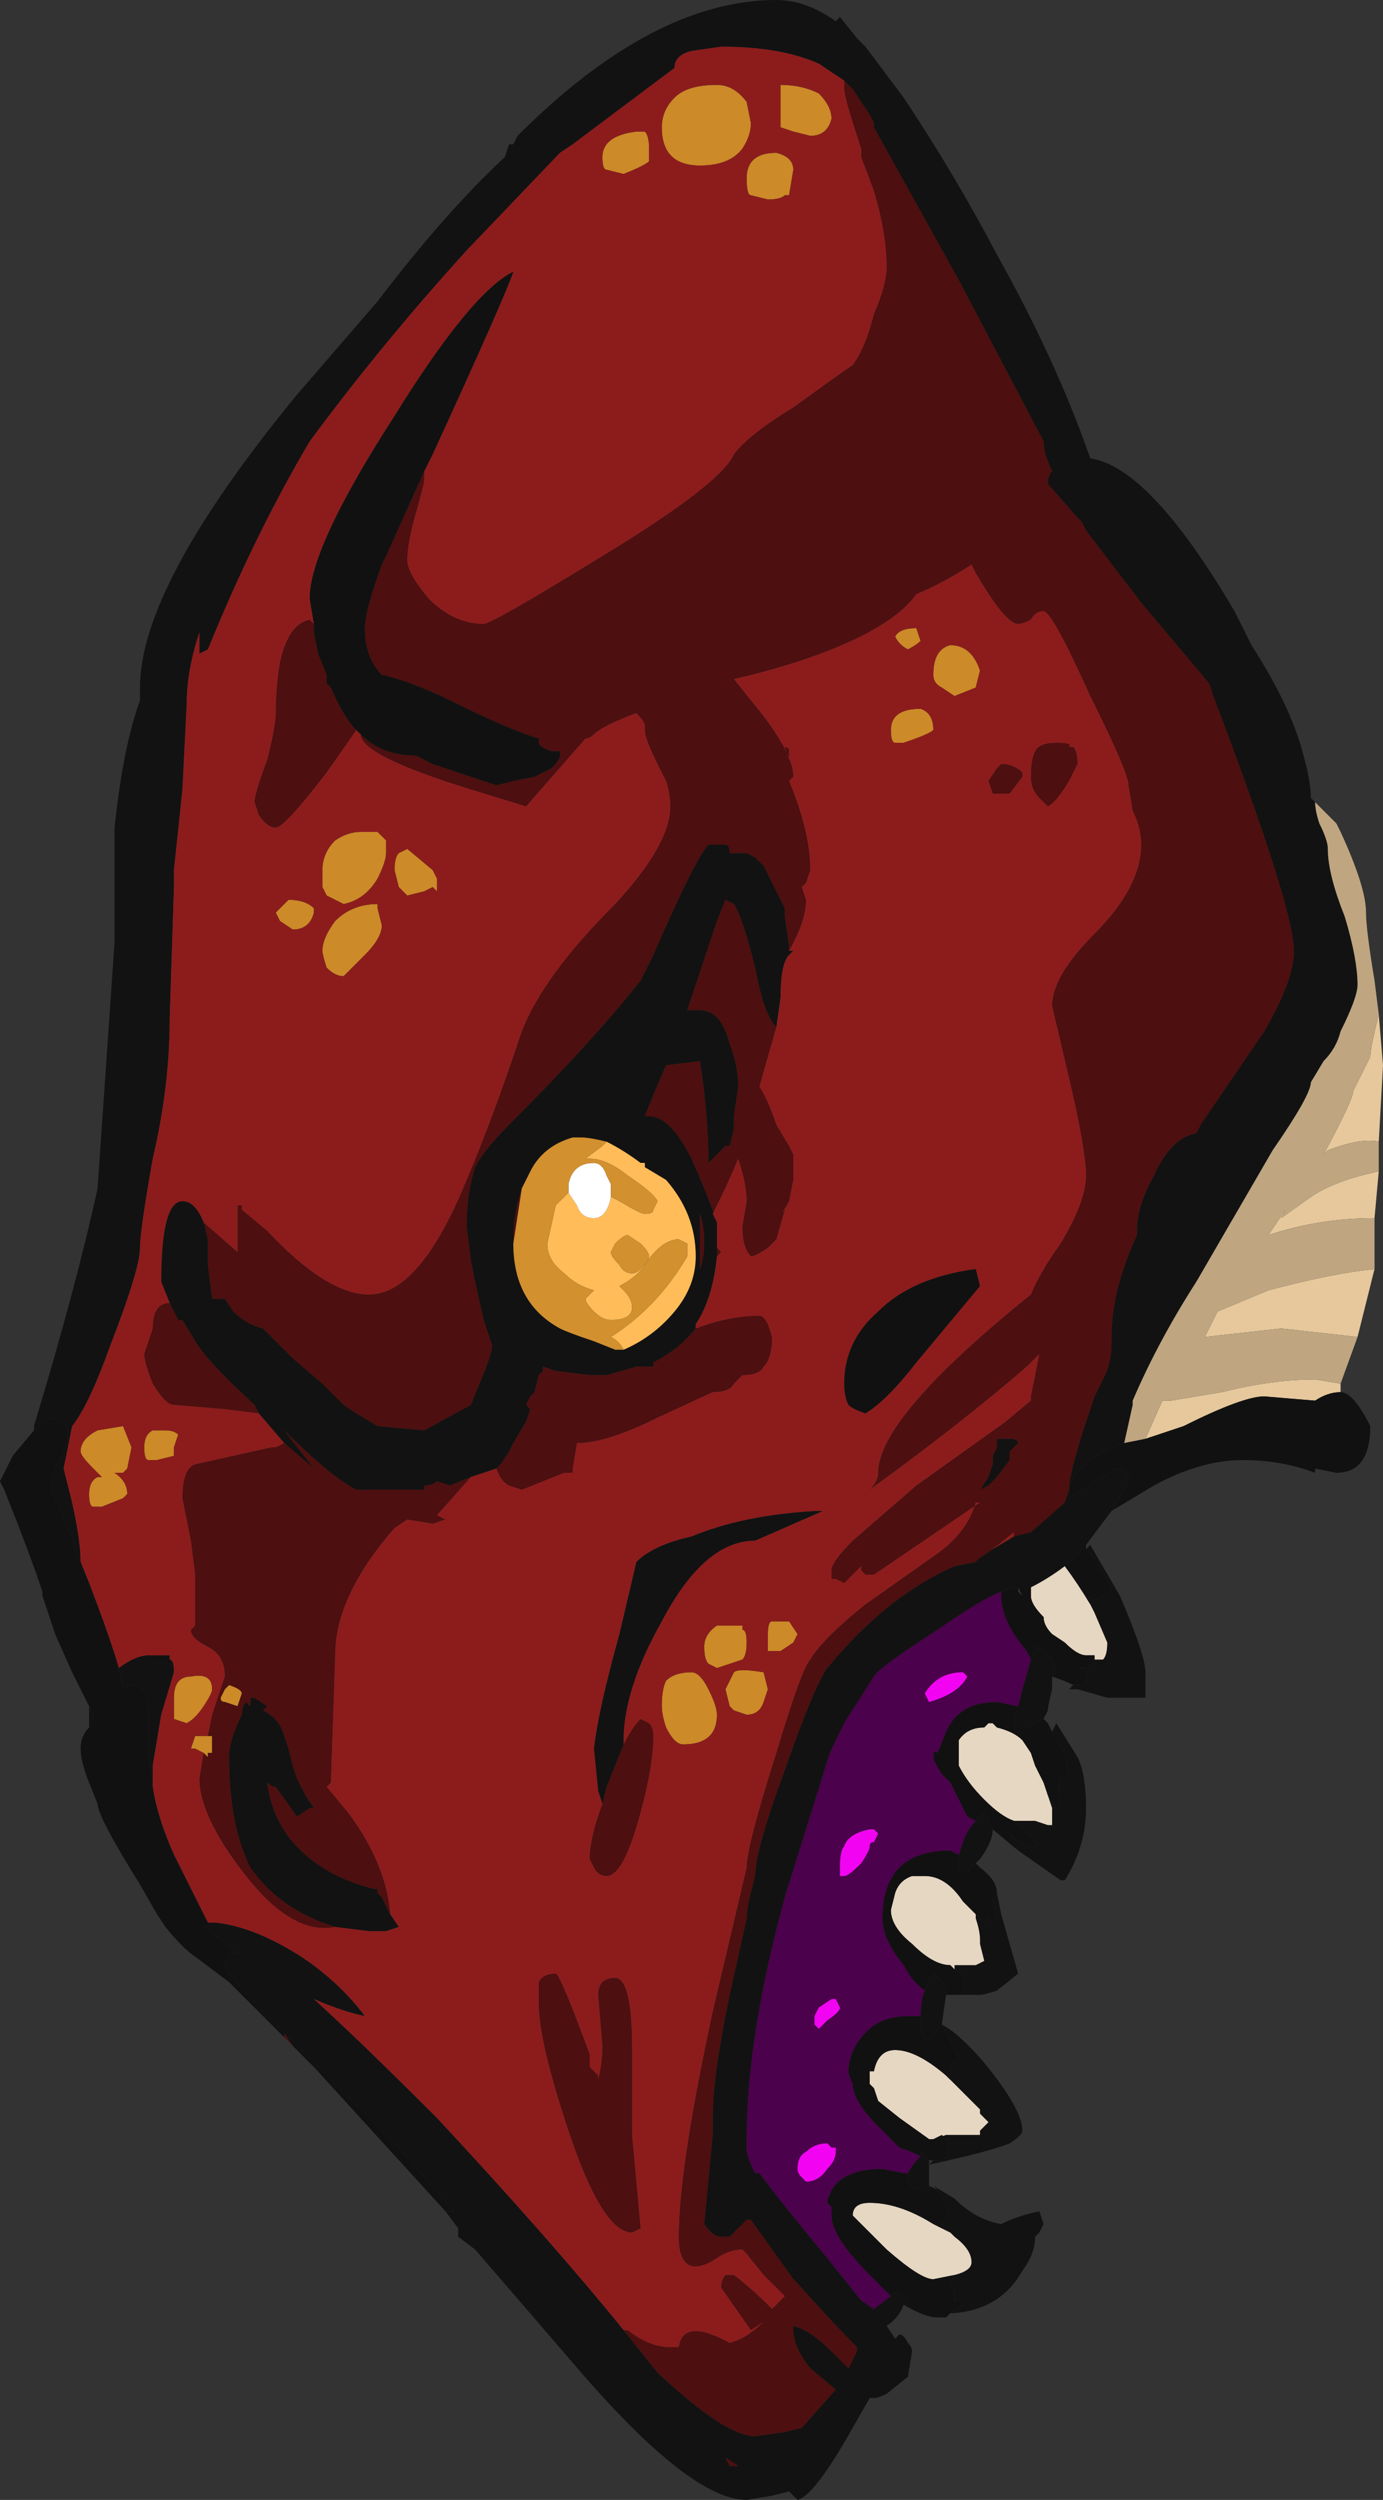 <?xml version="1.0" encoding="UTF-8" standalone="no"?>
<svg xmlns:ffdec="https://www.free-decompiler.com/flash" xmlns:xlink="http://www.w3.org/1999/xlink" ffdec:objectType="shape" height="29.45px" width="16.3px" xmlns="http://www.w3.org/2000/svg">
  <rect width="100%" height="100%" fill="#333333" stroke="none"/>
  <g transform="matrix(1.0, 0.0, 0.0, 1.0, 9.15, 27.55)">
    <path d="M0.8 -26.6 L0.5 -26.8 Q0.05 -27.0 -0.65 -27.0 L-1.0 -26.95 Q-1.2 -26.9 -1.2 -26.75 L-2.4 -25.85 -2.55 -25.75 -3.65 -24.6 Q-4.65 -23.5 -5.5 -22.35 -6.15 -21.25 -6.7 -19.9 L-6.8 -19.85 -6.8 -20.1 Q-6.95 -19.65 -6.95 -19.25 L-7.0 -18.25 -7.1 -17.3 -7.1 -17.1 -7.15 -15.55 Q-7.15 -14.75 -7.35 -13.9 -7.5 -13.05 -7.5 -12.85 -7.5 -12.6 -7.85 -11.7 -8.1 -11.0 -8.3 -10.75 L-8.4 -10.25 -8.3 -9.85 Q-8.2 -9.4 -8.2 -9.15 -8.4 -9.7 -8.55 -10.0 L-8.5 -10.25 Q-8.35 -10.5 -8.35 -10.65 -8.35 -10.8 -8.45 -10.8 L-8.55 -10.85 -8.75 -10.7 -8.75 -10.75 Q-8.25 -12.4 -8.0 -13.55 L-7.8 -16.45 -7.8 -17.8 Q-7.7 -18.75 -7.5 -19.3 L-7.5 -19.45 Q-7.5 -20.65 -5.65 -22.9 L-4.7 -24.0 Q-3.9 -25.05 -3.2 -25.7 L-3.15 -25.85 -3.1 -25.85 -3.05 -25.95 Q-1.45 -27.55 0.0 -27.55 0.35 -27.55 0.7 -27.3 L0.75 -27.35 0.95 -27.1 1.05 -27.0 1.5 -26.4 Q2.1 -25.5 2.6 -24.55 3.3 -23.3 3.7 -22.15 4.4 -22.05 5.4 -20.35 L5.6 -19.95 Q6.05 -19.25 6.2 -18.7 6.3 -18.35 6.3 -18.15 L6.35 -18.1 Q6.35 -18.0 6.4 -17.85 6.5 -17.65 6.5 -17.55 6.5 -17.25 6.7 -16.75 6.85 -16.25 6.85 -15.95 6.85 -15.8 6.65 -15.4 6.6 -15.2 6.45 -15.05 L6.3 -14.8 Q6.3 -14.65 5.85 -14.0 L4.95 -12.45 Q4.5 -11.75 4.2 -11.05 L4.2 -11.0 4.1 -10.55 3.95 -10.5 Q3.45 -10.25 3.45 -9.95 L3.45 -9.9 4.0 -10.25 Q4.15 -10.25 4.15 -10.1 L3.95 -9.75 3.65 -9.35 3.4 -9.1 Q3.2 -8.95 3.0 -8.85 L2.8 -8.85 2.65 -8.8 Q2.4 -8.7 1.9 -8.35 1.2 -7.9 1.15 -7.8 L0.8 -7.25 Q0.6 -6.85 0.6 -6.8 L0.1 -5.2 Q-0.35 -3.55 -0.35 -2.35 L-0.35 -2.2 -0.3 -2.05 -0.25 -1.95 -0.2 -1.95 Q0.1 -1.55 0.6 -0.95 L1.0 -0.45 1.15 -0.35 1.35 -0.5 1.4 -0.55 1.5 -0.5 1.55 -0.4 1.5 -0.4 Q1.45 -0.25 1.3 -0.15 L1.4 0.0 1.45 -0.05 Q1.5 -0.05 1.55 0.05 1.6 0.1 1.6 0.15 L1.55 0.45 1.3 0.65 Q1.2 0.7 1.15 0.7 L1.1 0.7 0.9 1.05 Q0.45 1.85 0.25 1.9 L0.15 1.8 -0.05 1.85 -0.35 1.9 Q-1.0 1.9 -2.3 0.4 L-3.55 -1.05 -3.75 -1.2 Q-3.75 -1.25 -3.75 -1.3 L-3.9 -1.5 -3.8 -1.5 -4.45 -2.25 -5.8 -3.6 Q-6.5 -4.3 -6.5 -4.4 -6.5 -4.5 -6.4 -4.55 L-6.35 -4.55 -6.75 -4.85 -6.6 -4.9 Q-6.15 -4.85 -5.6 -4.5 -5.15 -4.2 -4.85 -3.8 -5.1 -3.85 -5.45 -4.0 -4.9 -3.5 -4.0 -2.6 -2.65 -1.15 -1.8 -0.1 L-1.4 0.4 Q-0.6 1.15 -0.25 1.15 L0.1 1.1 0.3 1.05 0.7 0.6 0.4 0.35 Q0.2 0.1 0.2 -0.1 0.2 -0.2 0.2 -0.15 0.4 -0.1 0.65 0.15 L0.85 0.35 0.95 0.15 0.95 0.1 Q0.65 -0.2 0.25 -0.65 L0.2 -0.7 -0.3 -1.4 -0.35 -1.4 -0.55 -1.2 -0.65 -1.2 Q-0.75 -1.2 -0.85 -1.35 L-0.75 -2.4 -0.75 -2.6 Q-0.75 -3.1 -0.55 -4.05 L-0.35 -4.95 Q-0.35 -5.1 -0.25 -5.45 -0.25 -5.75 0.1 -6.7 0.45 -7.7 0.6 -7.9 1.3 -8.75 2.1 -9.1 L2.35 -9.15 2.35 -9.2 2.4 -9.2 2.55 -9.3 2.8 -9.45 3.0 -9.5 3.4 -9.85 3.45 -10.0 Q3.45 -10.1 3.5 -10.3 L3.6 -10.65 3.75 -11.1 3.85 -11.3 Q3.95 -11.5 3.95 -11.7 L3.95 -11.8 Q3.95 -12.35 4.25 -13.0 L4.25 -13.05 Q4.25 -13.35 4.45 -13.7 4.65 -14.15 4.95 -14.2 L5.0 -14.3 5.75 -15.4 Q6.1 -16.0 6.1 -16.35 6.1 -16.85 5.15 -19.35 L5.1 -19.5 4.3 -20.45 3.65 -21.3 3.6 -21.4 3.55 -21.45 3.2 -21.85 Q3.2 -21.95 3.25 -22.0 3.15 -22.2 3.15 -22.35 L2.15 -24.25 1.15 -26.05 1.15 -26.1 1.1 -26.2 0.9 -26.5 0.8 -26.6 M-7.75 -7.9 Q-7.55 -8.05 -7.4 -8.05 L-7.15 -8.05 -7.15 -8.0 Q-7.1 -8.0 -7.1 -7.85 L-7.25 -7.35 -7.35 -6.75 -7.35 -6.5 -7.4 -6.9 -7.4 -7.35 Q-7.4 -7.7 -7.6 -7.7 L-7.7 -7.65 -7.75 -7.9 M0.15 -16.35 L0.2 -16.35 0.15 -16.3 Q0.05 -16.2 0.05 -15.8 L0.0 -15.45 Q-0.15 -15.6 -0.25 -16.15 -0.4 -16.75 -0.5 -16.9 L-0.6 -16.95 -0.7 -16.7 -1.05 -15.65 -0.9 -15.65 Q-0.65 -15.65 -0.55 -15.25 -0.45 -15.0 -0.45 -14.75 L-0.5 -14.4 -0.5 -14.25 -0.55 -14.05 -0.6 -14.05 -0.65 -14.0 Q-0.75 -13.9 -0.8 -13.85 -0.8 -14.4 -0.9 -15.05 L-1.3 -15.0 -1.45 -14.65 -1.55 -14.4 -1.5 -14.4 Q-1.25 -14.4 -1.0 -13.9 -0.8 -13.45 -0.7 -13.15 L-0.7 -12.85 -0.7 -12.75 Q-0.75 -12.25 -0.95 -11.95 L-0.95 -11.9 Q-1.15 -11.65 -1.45 -11.5 L-1.45 -11.45 -1.65 -11.45 -2.0 -11.35 -2.2 -11.35 -2.6 -11.4 -2.75 -11.45 -2.75 -11.4 -2.8 -11.35 -2.85 -11.15 -2.9 -11.1 -2.95 -11.0 -2.9 -10.95 -2.95 -10.8 -3.1 -10.55 -3.15 -10.45 -3.25 -10.3 -3.3 -10.25 -3.6 -10.15 -3.85 -10.05 -4.0 -10.1 Q-4.05 -10.05 -4.15 -10.05 L-4.15 -10.0 -4.95 -10.0 Q-5.25 -10.15 -5.8 -10.7 L-5.45 -10.25 -5.8 -10.55 -6.1 -10.9 -6.15 -11.0 Q-6.7 -11.5 -6.85 -11.75 L-7.0 -12.0 -7.05 -12.0 -7.15 -12.2 -7.25 -12.45 Q-7.25 -13.4 -7.0 -13.4 -6.85 -13.4 -6.75 -13.15 L-6.7 -12.95 -6.7 -12.65 -6.65 -12.25 -6.5 -12.25 -6.4 -12.1 Q-6.25 -11.95 -6.05 -11.9 L-5.7 -11.55 -5.35 -11.25 -5.1 -11.0 -4.95 -10.9 -4.7 -10.75 -4.15 -10.7 -3.6 -11.0 -3.5 -11.25 Q-3.35 -11.6 -3.35 -11.7 L-3.45 -12.0 -3.55 -12.45 -3.6 -12.7 -3.65 -13.1 Q-3.65 -13.5 -3.55 -13.8 -3.45 -14.0 -3.15 -14.3 -2.15 -15.3 -1.6 -16.0 L-1.45 -16.3 Q-0.95 -17.45 -0.8 -17.6 L-0.6 -17.6 Q-0.55 -17.6 -0.55 -17.5 L-0.35 -17.5 -0.25 -17.45 -0.15 -17.35 0.1 -16.85 0.1 -16.75 0.15 -16.4 0.15 -16.35 M-4.55 -5.0 L-4.45 -4.85 -4.6 -4.8 -4.8 -4.8 -5.2 -4.85 Q-5.85 -5.05 -6.2 -5.55 -6.45 -6.05 -6.45 -6.85 -6.45 -7.05 -6.3 -7.35 -6.3 -7.45 -6.25 -7.5 L-6.2 -7.45 -6.2 -7.55 -6.15 -7.55 -6.0 -7.45 -6.05 -7.4 Q-5.85 -7.3 -5.8 -7.1 L-5.75 -6.95 -5.7 -6.75 -5.65 -6.6 -5.55 -6.4 -5.45 -6.25 -5.5 -6.25 -5.65 -6.15 -5.9 -6.5 Q-5.95 -6.5 -6.0 -6.55 -5.95 -6.15 -5.7 -5.85 -5.35 -5.45 -4.75 -5.3 L-4.7 -5.3 -4.7 -5.25 -4.65 -5.2 -4.55 -5.0 M2.75 -10.45 L2.75 -10.35 2.6 -10.15 2.5 -10.05 2.4 -10.0 2.5 -10.15 2.55 -10.3 2.55 -10.4 2.6 -10.5 2.6 -10.6 2.75 -10.6 Q2.85 -10.6 2.85 -10.55 L2.75 -10.45 M-2.05 -6.3 L-2.1 -6.45 -2.15 -6.95 Q-2.1 -7.4 -1.85 -8.3 L-1.65 -9.15 Q-1.45 -9.35 -1.0 -9.45 -0.4 -9.7 0.45 -9.75 L0.55 -9.75 -0.25 -9.4 Q-0.85 -9.4 -1.35 -8.45 -1.8 -7.65 -1.8 -7.05 L-1.8 -7.0 -2.0 -6.5 -2.05 -6.3 M3.0 -8.0 L3.05 -8.15 Q3.25 -8.1 3.3 -7.85 L3.25 -7.8 3.25 -7.65 Q3.2 -7.45 3.2 -7.4 L3.15 -7.3 3.05 -7.25 Q2.95 -7.2 2.9 -7.2 L2.85 -7.2 Q2.8 -7.2 2.8 -7.3 L2.85 -7.45 2.9 -7.65 3.0 -8.0 M3.5 -7.7 L3.55 -7.7 Q3.7 -7.7 3.65 -7.75 L3.65 -7.85 Q3.6 -7.9 3.55 -7.9 L3.6 -7.9 Q3.75 -7.9 3.75 -8.0 L3.85 -8.0 Q3.9 -8.05 3.9 -8.2 L3.75 -8.55 3.7 -8.65 3.7 -8.7 3.65 -8.75 3.75 -8.7 3.95 -8.8 Q3.9 -9.0 3.7 -9.25 L3.65 -9.3 3.7 -9.35 4.05 -8.75 Q4.35 -8.05 4.35 -7.85 L4.35 -7.55 3.9 -7.55 3.55 -7.65 3.45 -7.65 3.5 -7.7 M3.2 -6.4 L3.3 -6.25 3.35 -6.25 Q3.3 -6.6 3.35 -6.6 L3.45 -6.65 3.4 -6.85 3.4 -6.9 3.25 -7.15 3.3 -7.25 3.55 -6.85 Q3.65 -6.65 3.65 -6.25 3.65 -5.8 3.4 -5.4 L3.35 -5.4 2.85 -5.75 2.75 -5.95 Q2.9 -5.8 3.0 -5.8 3.1 -5.8 3.05 -5.85 L2.8 -6.1 3.05 -6.1 3.2 -6.05 3.25 -6.05 3.25 -6.25 3.2 -6.4 M2.35 -6.1 L2.45 -6.2 2.55 -6.0 Q2.55 -5.85 2.4 -5.65 L2.35 -5.6 2.25 -5.5 2.15 -5.5 Q2.15 -5.55 2.15 -5.6 L2.15 -5.7 2.2 -5.85 Q2.25 -6.0 2.35 -6.1 M3.05 -6.75 L3.05 -6.75 M2.35 -5.0 L2.45 -4.9 2.5 -4.95 2.55 -4.9 2.6 -4.95 2.55 -5.15 2.6 -5.25 2.65 -5.0 2.85 -4.3 2.6 -4.1 Q2.45 -4.05 2.4 -4.05 L2.15 -4.05 2.25 -4.15 Q2.2 -4.15 2.2 -4.25 L2.2 -4.3 2.1 -4.35 2.1 -4.4 2.35 -4.4 2.45 -4.45 2.4 -4.65 2.4 -4.7 Q2.4 -4.8 2.35 -4.95 L2.35 -5.0 M1.75 -4.1 Q1.8 -4.25 1.85 -4.3 L1.95 -4.2 2.0 -4.05 1.95 -3.7 Q2.15 -3.6 2.45 -3.25 2.9 -2.7 2.9 -2.45 2.9 -2.4 2.75 -2.3 2.5 -2.2 1.8 -2.05 L1.85 -2.1 1.9 -2.1 Q2.0 -2.1 2.0 -2.15 L2.0 -2.25 2.05 -2.3 1.95 -2.4 1.85 -2.35 2.0 -2.4 2.4 -2.4 2.4 -2.45 2.5 -2.55 2.4 -2.65 2.4 -2.7 2.05 -3.05 2.05 -3.25 Q2.15 -3.25 2.15 -3.3 L1.95 -3.7 1.8 -3.5 Q1.7 -3.55 1.7 -3.65 L1.7 -3.8 Q1.7 -4.0 1.75 -4.1 M1.7 -2.15 L1.7 -2.2 1.8 -2.1 1.8 -1.8 1.8 -1.75 1.65 -1.75 Q1.55 -1.8 1.55 -1.9 L1.55 -1.95 Q1.6 -2.05 1.7 -2.15 M1.95 -0.25 L2.0 -0.25 1.95 -0.25 M2.05 -0.3 L2.2 -0.4 2.15 -0.45 2.1 -0.45 2.1 -0.55 Q2.05 -0.6 2.05 -0.65 L2.1 -0.75 Q2.3 -0.8 2.3 -0.9 2.3 -1.05 2.1 -1.2 L2.05 -1.25 1.95 -1.35 Q1.95 -1.4 2.0 -1.4 L2.05 -1.45 2.0 -1.55 Q2.05 -1.55 2.0 -1.55 L2.0 -1.6 1.9 -1.75 1.85 -1.8 2.1 -1.65 Q2.35 -1.4 2.65 -1.35 2.85 -1.45 3.1 -1.5 L3.15 -1.35 3.1 -1.25 3.05 -1.2 Q3.05 -1.0 2.9 -0.8 2.65 -0.35 2.1 -0.3 L2.05 -0.3 M-1.8 -11.65 Q-1.45 -11.8 -1.2 -12.1 -0.95 -12.4 -0.95 -12.75 -0.95 -13.25 -1.3 -13.65 L-1.55 -13.8 -1.55 -13.85 -1.6 -13.85 Q-1.8 -14.0 -2.0 -14.1 -2.2 -14.15 -2.3 -14.15 L-2.4 -14.15 Q-2.75 -14.05 -2.9 -13.75 L-3.0 -13.55 Q-3.1 -13.25 -3.1 -12.95 L-3.1 -12.9 Q-3.1 -12.2 -2.55 -11.9 -2.45 -11.85 -2.15 -11.75 L-1.9 -11.65 -1.8 -11.65 M-0.9 -12.6 Q-0.85 -12.75 -0.85 -12.9 -0.85 -13.1 -0.9 -13.25 L-0.9 -12.6 M-1.8 -11.6 L-1.8 -11.6 M-8.1 -7.45 L-8.05 -7.35 -8.1 -7.2 -8.1 -7.45 M-0.55 1.5 L-0.45 1.5 -0.6 1.4 -0.55 1.5 M-1.15 0.1 L-1.15 0.1" fill="#121212" fill-rule="evenodd" stroke="none"/>
    <path d="M-6.75 -6.9 L-6.85 -6.95 -6.9 -6.95 -6.85 -7.1 -6.7 -7.1 -6.65 -7.1 Q-6.65 -7.15 -6.65 -7.0 L-6.65 -6.9 -6.7 -6.9 -6.7 -6.85 -6.75 -6.9 M0.2 -26.0 L0.05 -26.05 0.05 -26.1 Q0.05 -26.15 0.05 -26.3 L0.05 -26.55 Q0.3 -26.55 0.5 -26.45 0.65 -26.3 0.65 -26.15 0.6 -25.95 0.4 -25.95 L0.2 -26.0 M0.15 -25.25 L0.1 -25.25 Q0.05 -25.2 -0.1 -25.2 L-0.3 -25.25 Q-0.35 -25.25 -0.35 -25.45 -0.35 -25.75 0.0 -25.75 0.2 -25.7 0.2 -25.55 L0.15 -25.25 M1.85 -19.6 Q1.85 -19.9 2.05 -19.95 2.3 -19.95 2.4 -19.65 L2.35 -19.45 2.1 -19.35 1.95 -19.45 Q1.85 -19.5 1.85 -19.6 M1.55 -19.9 Q1.45 -19.95 1.4 -20.05 1.45 -20.15 1.65 -20.15 L1.7 -20.0 Q1.65 -19.95 1.55 -19.9 M1.35 -18.95 Q1.35 -19.2 1.7 -19.2 1.85 -19.15 1.85 -18.95 1.8 -18.9 1.5 -18.8 L1.4 -18.8 Q1.35 -18.8 1.35 -18.95 M0.25 -8.3 L0.2 -8.2 0.05 -8.1 -0.1 -8.1 -0.1 -8.3 Q-0.1 -8.45 -0.05 -8.45 L0.15 -8.45 0.25 -8.3 M-1.5 -25.65 Q-1.55 -25.6 -1.8 -25.5 L-2.0 -25.55 Q-2.05 -25.55 -2.05 -25.7 -2.05 -25.95 -1.65 -26.0 L-1.55 -26.0 Q-1.5 -25.95 -1.5 -25.8 L-1.5 -25.65 M-1.3 -25.8 Q-1.35 -25.9 -1.35 -26.05 -1.35 -26.25 -1.2 -26.4 -1.05 -26.55 -0.7 -26.55 -0.5 -26.55 -0.35 -26.35 L-0.3 -26.1 Q-0.3 -25.95 -0.4 -25.8 -0.55 -25.6 -0.9 -25.6 -1.2 -25.6 -1.3 -25.8 M-5.9 -16.8 L-5.75 -16.95 Q-5.55 -16.95 -5.45 -16.85 L-5.45 -16.8 Q-5.5 -16.6 -5.7 -16.6 L-5.85 -16.7 -5.9 -16.8 M-4.65 -17.7 L-4.6 -17.65 -4.6 -17.5 Q-4.6 -17.4 -4.7 -17.2 -4.85 -16.95 -5.1 -16.9 L-5.3 -17.0 -5.35 -17.1 -5.35 -17.3 Q-5.35 -17.5 -5.2 -17.65 -5.05 -17.75 -4.9 -17.75 L-4.7 -17.75 -4.65 -17.7 M-4.0 -17.2 L-4.0 -17.05 -4.05 -17.1 -4.15 -17.05 -4.35 -17.0 -4.45 -17.1 -4.5 -17.3 Q-4.5 -17.45 -4.45 -17.5 L-4.35 -17.55 -4.05 -17.3 -4.0 -17.2 M-4.7 -16.85 L-4.65 -16.65 Q-4.65 -16.5 -4.85 -16.3 L-5.1 -16.05 Q-5.2 -16.05 -5.3 -16.15 -5.35 -16.3 -5.35 -16.35 -5.35 -16.5 -5.2 -16.7 -5.0 -16.9 -4.7 -16.9 L-4.7 -16.85 M-0.35 -8.2 Q-0.35 -8.05 -0.4 -8.0 L-0.7 -7.9 -0.8 -7.95 Q-0.85 -8.0 -0.85 -8.15 -0.85 -8.3 -0.7 -8.4 L-0.4 -8.4 -0.4 -8.35 Q-0.35 -8.35 -0.35 -8.2 M-1.0 -7.85 Q-0.9 -7.85 -0.8 -7.65 -0.7 -7.45 -0.7 -7.35 -0.7 -7.0 -1.1 -7.0 -1.2 -7.0 -1.3 -7.2 -1.35 -7.35 -1.35 -7.45 -1.35 -7.65 -1.3 -7.75 -1.2 -7.85 -1.0 -7.85 M-0.15 -7.85 L-0.1 -7.65 -0.15 -7.5 Q-0.2 -7.35 -0.35 -7.35 L-0.5 -7.4 -0.55 -7.45 -0.6 -7.65 -0.5 -7.85 Q-0.45 -7.9 -0.15 -7.85 M-7.7 -10.75 L-7.6 -10.5 -7.65 -10.25 -7.7 -10.2 -7.8 -10.2 Q-7.65 -10.1 -7.65 -9.95 L-7.7 -9.9 -7.95 -9.8 -8.05 -9.8 Q-8.1 -9.8 -8.1 -9.95 -8.1 -10.1 -8.0 -10.15 L-7.95 -10.15 -8.05 -10.25 Q-8.2 -10.4 -8.2 -10.45 -8.2 -10.6 -8.0 -10.7 L-7.7 -10.75 M-7.05 -10.65 L-7.1 -10.5 -7.1 -10.4 -7.3 -10.35 -7.4 -10.35 Q-7.45 -10.35 -7.45 -10.5 -7.45 -10.65 -7.35 -10.7 L-7.2 -10.7 Q-7.1 -10.7 -7.05 -10.65 M-6.9 -7.8 Q-6.65 -7.85 -6.65 -7.65 -6.65 -7.6 -6.75 -7.45 -6.85 -7.3 -6.95 -7.25 L-7.1 -7.3 -7.1 -7.55 Q-7.1 -7.8 -6.9 -7.8 M-6.3 -7.6 L-6.35 -7.45 -6.5 -7.5 Q-6.55 -7.5 -6.55 -7.55 L-6.5 -7.65 -6.45 -7.7 Q-6.3 -7.65 -6.3 -7.6" fill="#cc8a28" fill-rule="evenodd" stroke="none"/>
    <path d="M-1.95 -13.45 L-1.85 -13.4 Q-1.6 -13.25 -1.55 -13.25 -1.45 -13.25 -1.45 -13.3 L-1.4 -13.4 Q-1.45 -13.5 -1.75 -13.7 -2.0 -13.9 -2.2 -13.9 L-2.25 -13.9 -2.05 -14.05 -2.0 -14.1 Q-1.8 -14.0 -1.6 -13.85 L-1.55 -13.85 -1.55 -13.8 -1.3 -13.65 Q-0.95 -13.25 -0.95 -12.75 -0.95 -12.4 -1.2 -12.1 -1.45 -11.8 -1.8 -11.65 -1.85 -11.75 -1.95 -11.8 -1.4 -12.15 -1.05 -12.75 L-1.05 -12.9 -1.15 -12.95 Q-1.35 -12.95 -1.55 -12.65 -1.65 -12.5 -1.85 -12.4 L-1.8 -12.35 Q-1.7 -12.25 -1.7 -12.15 -1.7 -12.0 -1.95 -12.0 -2.05 -12.0 -2.15 -12.1 -2.25 -12.2 -2.25 -12.25 L-2.15 -12.35 Q-2.35 -12.4 -2.5 -12.55 -2.7 -12.7 -2.7 -12.9 L-2.6 -13.35 -2.45 -13.5 -2.35 -13.35 Q-2.3 -13.2 -2.15 -13.2 -2.0 -13.2 -1.95 -13.45 M-1.6 -12.9 L-1.75 -13.0 Q-1.8 -13.0 -1.9 -12.9 L-1.95 -12.8 Q-1.95 -12.75 -1.85 -12.65 -1.8 -12.55 -1.7 -12.55 -1.65 -12.55 -1.6 -12.6 -1.5 -12.7 -1.5 -12.75 -1.5 -12.8 -1.6 -12.9" fill="#ffbc59" fill-rule="evenodd" stroke="none"/>
    <path d="M-1.95 -13.45 Q-2.0 -13.2 -2.15 -13.2 -2.3 -13.2 -2.35 -13.35 L-2.45 -13.5 -2.45 -13.6 Q-2.4 -13.85 -2.15 -13.85 -2.05 -13.85 -2.0 -13.7 L-1.95 -13.6 -1.95 -13.45" fill="#ffffff" fill-rule="evenodd" stroke="none"/>
    <path d="M-4.15 -22.0 Q-4.15 -21.95 -4.15 -21.9 -4.15 -21.85 -4.25 -21.5 -4.35 -21.15 -4.35 -20.95 -4.35 -20.8 -4.1 -20.5 -3.8 -20.2 -3.45 -20.2 -3.35 -20.2 -2.05 -21.0 -0.65 -21.85 -0.5 -22.2 -0.3 -22.45 0.2 -22.75 0.75 -23.15 0.9 -23.25 1.05 -23.45 1.15 -23.85 1.3 -24.2 1.3 -24.4 1.3 -24.8 1.15 -25.3 L1.0 -25.7 1.0 -25.8 Q0.8 -26.4 0.8 -26.5 L0.8 -26.6 0.9 -26.5 1.1 -26.2 1.15 -26.1 1.15 -26.05 2.15 -24.25 3.15 -22.35 Q3.15 -22.2 3.25 -22.0 3.2 -21.95 3.2 -21.85 L3.55 -21.45 3.6 -21.4 3.65 -21.3 4.3 -20.45 5.1 -19.5 5.15 -19.35 Q6.1 -16.85 6.1 -16.35 6.1 -16.0 5.75 -15.4 L5.0 -14.3 4.95 -14.2 Q4.65 -14.15 4.45 -13.7 4.25 -13.35 4.25 -13.05 L4.25 -13.0 Q3.95 -12.35 3.95 -11.8 L3.95 -11.7 Q3.95 -11.5 3.85 -11.3 L3.75 -11.1 3.6 -10.65 3.5 -10.3 Q3.45 -10.1 3.45 -10.0 L3.4 -9.85 3.0 -9.5 2.8 -9.45 2.8 -9.5 2.55 -9.3 2.4 -9.2 2.35 -9.15 2.1 -9.1 Q1.3 -8.75 0.6 -7.9 0.45 -7.7 0.1 -6.7 -0.25 -5.75 -0.25 -5.45 -0.35 -5.1 -0.35 -4.95 L-0.55 -4.05 Q-0.75 -3.1 -0.75 -2.6 L-0.75 -2.4 -0.85 -1.35 Q-0.75 -1.2 -0.65 -1.2 L-0.55 -1.2 -0.35 -1.4 -0.3 -1.4 0.2 -0.7 0.25 -0.65 Q0.65 -0.2 0.95 0.1 L0.95 0.15 0.85 0.35 0.65 0.15 Q0.4 -0.1 0.2 -0.15 0.2 -0.2 0.2 -0.1 0.2 0.1 0.4 0.35 L0.7 0.6 0.3 1.05 0.1 1.1 -0.25 1.15 Q-0.6 1.15 -1.4 0.4 L-1.8 -0.1 -1.75 -0.1 Q-1.5 0.1 -1.25 0.1 L-1.15 0.1 Q-1.1 -0.25 -0.55 0.05 -0.35 0.0 -0.15 -0.2 L-0.3 -0.1 -0.65 -0.6 Q-0.65 -0.7 -0.6 -0.75 L-0.5 -0.75 Q-0.3 -0.6 -0.05 -0.35 L0.1 -0.5 -0.15 -0.75 -0.35 -1.0 -0.4 -1.05 Q-0.55 -1.05 -0.7 -0.95 -0.85 -0.85 -0.95 -0.85 -1.15 -0.85 -1.15 -1.2 -1.15 -2.0 -0.75 -3.85 L-0.35 -5.55 Q-0.35 -5.8 0.0 -6.9 0.3 -7.9 0.4 -8.0 0.55 -8.25 1.05 -8.65 L1.9 -9.25 Q2.25 -9.5 2.35 -9.85 L2.4 -9.85 1.15 -9.0 1.05 -9.0 1.0 -9.05 1.0 -9.1 0.8 -8.9 0.7 -8.95 0.65 -8.95 0.65 -9.05 Q0.65 -9.15 0.9 -9.4 L1.65 -10.05 2.7 -10.8 3.0 -11.05 3.0 -11.1 3.1 -11.6 2.95 -11.45 Q2.2 -10.8 1.1 -10.0 1.2 -10.1 1.2 -10.2 1.2 -10.85 3.0 -12.3 3.1 -12.55 3.35 -12.9 3.65 -13.4 3.65 -13.7 3.65 -14.0 3.45 -14.85 L3.25 -15.7 Q3.25 -16.05 3.75 -16.55 4.3 -17.1 4.3 -17.6 4.3 -17.8 4.2 -18.0 L4.15 -18.3 Q4.15 -18.45 3.7 -19.35 3.25 -20.35 3.15 -20.35 3.05 -20.35 3.0 -20.25 2.9 -20.2 2.85 -20.2 2.7 -20.2 2.35 -20.8 L2.3 -20.9 Q2.0 -20.7 1.65 -20.55 1.4 -20.2 0.65 -19.9 0.15 -19.7 -0.5 -19.55 L-0.3 -19.3 Q0.2 -18.7 0.2 -18.4 L0.15 -18.35 Q0.4 -17.75 0.4 -17.3 L0.35 -17.15 0.3 -17.1 0.35 -16.95 Q0.35 -16.7 0.15 -16.35 L0.15 -16.4 0.1 -16.75 0.1 -16.85 -0.15 -17.35 -0.25 -17.45 -0.35 -17.5 -0.55 -17.5 Q-0.55 -17.6 -0.6 -17.6 L-0.8 -17.6 Q-0.95 -17.45 -1.45 -16.3 L-1.6 -16.0 Q-2.15 -15.3 -3.15 -14.3 -3.45 -14.0 -3.55 -13.8 -3.65 -13.5 -3.65 -13.1 L-3.6 -12.7 -3.55 -12.45 -3.45 -12.0 -3.35 -11.7 Q-3.35 -11.6 -3.5 -11.25 L-3.6 -11.0 -4.15 -10.7 -4.7 -10.75 -4.95 -10.9 -5.1 -11.0 -5.35 -11.25 -5.7 -11.55 -6.05 -11.9 Q-6.25 -11.95 -6.4 -12.1 L-6.5 -12.25 -6.65 -12.25 -6.7 -12.65 -6.7 -12.95 -6.75 -13.15 -6.35 -12.8 -6.35 -13.35 -6.3 -13.35 -6.3 -13.3 -6.0 -13.05 Q-5.3 -12.3 -4.8 -12.3 -4.2 -12.3 -3.65 -13.65 -3.35 -14.35 -3.0 -15.4 -2.75 -16.05 -1.9 -16.9 -1.25 -17.6 -1.25 -18.05 -1.25 -18.2 -1.3 -18.35 L-1.4 -18.55 Q-1.55 -18.85 -1.55 -18.95 L-1.55 -19.0 Q-1.55 -19.05 -1.65 -19.15 -2.05 -19.0 -2.15 -18.9 -2.2 -18.85 -2.25 -18.85 L-2.95 -18.05 -3.6 -18.25 Q-4.9 -18.65 -4.9 -18.9 -4.65 -18.65 -4.25 -18.65 L-4.05 -18.55 -3.3 -18.3 -3.1 -18.35 -2.85 -18.4 -2.65 -18.5 Q-2.55 -18.6 -2.55 -18.65 L-2.55 -18.7 -2.65 -18.7 Q-2.8 -18.75 -2.8 -18.8 L-2.8 -18.85 Q-3.15 -18.95 -3.95 -19.35 -4.4 -19.55 -4.65 -19.6 -4.85 -19.8 -4.85 -20.15 -4.85 -20.35 -4.65 -20.9 L-4.6 -21.0 -4.15 -22.0 M0.0 -15.45 L-0.2 -14.75 Q-0.1 -14.6 0.0 -14.3 L0.15 -14.05 0.2 -13.95 0.2 -13.65 0.15 -13.4 Q0.1 -13.3 0.05 -13.25 L0.1 -13.3 0.0 -12.95 -0.1 -12.85 Q-0.25 -12.75 -0.3 -12.75 -0.4 -12.85 -0.4 -13.1 L-0.35 -13.4 Q-0.35 -13.6 -0.45 -13.9 -0.55 -13.65 -0.75 -13.25 L-0.7 -13.15 Q-0.8 -13.45 -1.0 -13.9 -1.25 -14.4 -1.5 -14.4 L-1.55 -14.4 -1.45 -14.65 -1.3 -15.0 -0.9 -15.05 Q-0.8 -14.4 -0.8 -13.85 -0.75 -13.9 -0.65 -14.0 L-0.6 -14.05 -0.55 -14.05 -0.5 -14.25 -0.5 -14.4 -0.45 -14.75 Q-0.45 -15.0 -0.55 -15.25 -0.65 -15.65 -0.9 -15.65 L-1.05 -15.65 -0.7 -16.7 -0.6 -16.95 -0.5 -16.9 Q-0.4 -16.75 -0.25 -16.15 -0.15 -15.6 0.0 -15.45 M-0.7 -12.85 L-0.65 -12.8 -0.7 -12.75 -0.7 -12.85 M-0.95 -11.9 Q-0.55 -12.05 -0.2 -12.05 -0.15 -12.05 -0.1 -11.95 L-0.05 -11.8 Q-0.05 -11.55 -0.15 -11.45 -0.2 -11.35 -0.4 -11.35 L-0.5 -11.25 Q-0.55 -11.15 -0.75 -11.15 L-1.4 -10.85 Q-2.0 -10.55 -2.35 -10.55 L-2.4 -10.25 -2.4 -10.2 -2.5 -10.2 -3.0 -10.0 -3.15 -10.05 Q-3.25 -10.1 -3.3 -10.25 L-3.25 -10.3 -3.15 -10.45 -3.1 -10.55 -2.95 -10.8 -2.9 -10.95 -2.95 -11.0 -2.9 -11.1 -2.85 -11.15 -2.8 -11.35 -2.75 -11.4 -2.75 -11.45 -2.6 -11.4 -2.2 -11.35 -2.0 -11.35 -1.65 -11.45 -1.45 -11.45 -1.45 -11.5 Q-1.15 -11.65 -0.95 -11.9 M-3.6 -10.15 L-4.0 -9.7 -3.9 -9.65 -4.05 -9.6 -4.35 -9.65 -4.5 -9.55 Q-5.2 -8.75 -5.2 -8.05 L-5.25 -6.55 -5.3 -6.5 -5.05 -6.2 Q-4.6 -5.6 -4.55 -5.0 L-4.65 -5.2 -4.7 -5.25 -4.7 -5.3 -4.75 -5.3 Q-5.35 -5.45 -5.7 -5.85 -5.95 -6.15 -6.0 -6.55 -5.95 -6.5 -5.9 -6.5 L-5.65 -6.15 -5.5 -6.25 -5.45 -6.25 -5.55 -6.4 -5.65 -6.6 -5.7 -6.75 -5.75 -6.95 -5.8 -7.1 Q-5.85 -7.3 -6.05 -7.4 L-6.0 -7.45 -6.15 -7.55 -6.2 -7.55 -6.2 -7.45 -6.25 -7.5 Q-6.3 -7.45 -6.3 -7.35 -6.45 -7.05 -6.45 -6.85 -6.45 -6.05 -6.2 -5.55 -5.85 -5.05 -5.2 -4.85 -5.7 -4.75 -6.25 -5.45 -6.8 -6.15 -6.8 -6.6 L-6.75 -6.9 -6.7 -6.85 -6.7 -6.9 -6.65 -6.9 -6.65 -7.0 Q-6.65 -7.15 -6.65 -7.1 L-6.7 -7.1 -6.65 -7.35 -6.5 -7.8 Q-6.5 -8.05 -6.7 -8.15 -6.9 -8.25 -6.9 -8.35 L-6.85 -8.4 -6.85 -9.0 -6.9 -9.4 -7.0 -9.9 Q-7.0 -10.25 -6.85 -10.3 L-5.95 -10.5 -5.9 -10.5 -5.8 -10.55 -5.45 -10.25 -5.8 -10.7 Q-5.25 -10.15 -4.95 -10.0 L-4.15 -10.0 -4.15 -10.05 Q-4.05 -10.05 -4.0 -10.1 L-3.85 -10.05 -3.6 -10.15 M-6.1 -10.9 L-6.5 -10.95 -7.1 -11.0 Q-7.2 -11.0 -7.35 -11.25 -7.45 -11.5 -7.45 -11.6 L-7.35 -11.9 Q-7.35 -12.2 -7.15 -12.2 L-7.05 -12.0 -7.0 -12.0 -6.85 -11.75 Q-6.7 -11.5 -6.15 -11.0 L-6.1 -10.9 M-4.95 -18.95 L-5.3 -18.45 Q-5.8 -17.8 -5.9 -17.8 -6.0 -17.8 -6.1 -17.95 L-6.15 -18.1 Q-6.15 -18.2 -6.0 -18.6 -5.9 -19.0 -5.9 -19.15 -5.9 -19.45 -5.85 -19.75 -5.75 -20.2 -5.5 -20.25 L-5.45 -20.2 -5.45 -20.1 -5.4 -19.85 -5.3 -19.6 -5.3 -19.5 -5.25 -19.45 Q-5.1 -19.1 -4.95 -18.95 M3.45 -18.75 L3.5 -18.75 Q3.55 -18.7 3.55 -18.55 L3.45 -18.35 Q3.3 -18.1 3.2 -18.05 L3.1 -18.15 Q3.0 -18.25 3.0 -18.4 3.0 -18.6 3.05 -18.7 3.1 -18.8 3.3 -18.8 3.5 -18.8 3.45 -18.75 M0.15 -18.7 L0.15 -18.6 0.1 -18.75 Q0.15 -18.75 0.15 -18.7 M2.6 -18.5 L2.65 -18.55 Q2.8 -18.55 2.9 -18.45 L2.9 -18.4 2.75 -18.2 2.55 -18.2 2.5 -18.35 2.6 -18.5 M2.75 -10.45 L2.85 -10.55 Q2.85 -10.6 2.75 -10.6 L2.6 -10.6 2.6 -10.5 2.55 -10.4 2.55 -10.3 2.5 -10.15 2.4 -10.0 2.5 -10.05 2.6 -10.15 2.75 -10.35 2.75 -10.45 M-1.8 -7.0 Q-1.7 -7.2 -1.6 -7.3 L-1.5 -7.25 Q-1.45 -7.2 -1.45 -7.1 -1.45 -6.75 -1.6 -6.2 -1.8 -5.45 -2.0 -5.45 -2.1 -5.45 -2.15 -5.55 L-2.2 -5.65 Q-2.2 -5.9 -2.05 -6.3 L-2.0 -6.5 -1.8 -7.0 M-2.9 -13.75 L-3.0 -13.55 -3.1 -12.9 -3.1 -12.95 Q-3.1 -13.25 -3.0 -13.55 L-2.9 -13.75 M-0.9 -12.6 L-0.9 -13.25 Q-0.85 -13.1 -0.85 -12.9 -0.85 -12.75 -0.9 -12.6 M-2.55 -10.6 L-2.55 -10.6 M-5.8 -3.55 L-5.8 -3.6 -5.7 -3.45 -5.8 -3.55 M-6.3 -7.6 Q-6.3 -7.65 -6.45 -7.7 L-6.5 -7.65 -6.55 -7.55 Q-6.55 -7.5 -6.5 -7.5 L-6.35 -7.45 -6.3 -7.6 M-1.9 -4.25 Q-1.7 -4.25 -1.7 -3.4 L-1.7 -2.4 -1.6 -1.3 -1.7 -1.25 Q-2.05 -1.25 -2.45 -2.45 -2.8 -3.5 -2.8 -3.95 L-2.8 -4.2 Q-2.75 -4.3 -2.6 -4.3 -2.55 -4.3 -2.2 -3.35 L-2.2 -3.2 -2.1 -3.1 -2.1 -3.05 Q-2.05 -3.25 -2.05 -3.45 L-2.1 -4.05 Q-2.1 -4.15 -2.05 -4.2 -2.0 -4.25 -1.9 -4.25 M-0.55 1.5 L-0.6 1.4 -0.45 1.5 -0.55 1.5 M-1.15 0.1 L-1.15 0.1" fill="#4d0f0f" fill-rule="evenodd" stroke="none"/>
    <path d="M0.8 -26.6 L0.8 -26.5 Q0.8 -26.4 1.0 -25.8 L1.0 -25.7 1.15 -25.3 Q1.3 -24.8 1.3 -24.4 1.3 -24.2 1.15 -23.85 1.05 -23.45 0.9 -23.25 0.75 -23.15 0.2 -22.75 -0.3 -22.45 -0.5 -22.2 -0.65 -21.85 -2.05 -21.0 -3.35 -20.2 -3.45 -20.2 -3.8 -20.2 -4.1 -20.5 -4.35 -20.8 -4.35 -20.95 -4.35 -21.15 -4.25 -21.5 -4.15 -21.85 -4.15 -21.9 -4.15 -21.95 -4.15 -22.0 L-4.05 -22.2 Q-3.2 -24.05 -3.1 -24.35 -3.6 -24.1 -4.5 -22.65 -5.5 -21.1 -5.5 -20.5 L-5.45 -20.2 -5.5 -20.25 Q-5.75 -20.2 -5.85 -19.75 -5.9 -19.45 -5.9 -19.15 -5.9 -19.0 -6.0 -18.6 -6.15 -18.2 -6.15 -18.1 L-6.1 -17.95 Q-6.0 -17.8 -5.9 -17.8 -5.8 -17.8 -5.3 -18.45 L-4.95 -18.95 -4.9 -18.9 Q-4.9 -18.65 -3.6 -18.25 L-2.95 -18.05 -2.25 -18.85 Q-2.2 -18.85 -2.15 -18.9 -2.05 -19.0 -1.65 -19.15 -1.55 -19.05 -1.55 -19.0 L-1.55 -18.95 Q-1.55 -18.85 -1.4 -18.55 L-1.3 -18.35 Q-1.25 -18.2 -1.25 -18.05 -1.25 -17.6 -1.9 -16.9 -2.75 -16.05 -3.0 -15.4 -3.35 -14.35 -3.65 -13.65 -4.2 -12.3 -4.8 -12.3 -5.3 -12.3 -6.0 -13.05 L-6.3 -13.3 -6.3 -13.35 -6.35 -13.35 -6.35 -12.8 -6.75 -13.15 Q-6.85 -13.4 -7.0 -13.4 -7.25 -13.4 -7.25 -12.45 L-7.15 -12.2 Q-7.35 -12.2 -7.35 -11.9 L-7.45 -11.6 Q-7.45 -11.5 -7.35 -11.25 -7.2 -11.0 -7.1 -11.0 L-6.5 -10.95 -6.1 -10.9 -5.8 -10.55 -5.9 -10.5 -5.95 -10.5 -6.85 -10.3 Q-7.0 -10.25 -7.0 -9.9 L-6.9 -9.4 -6.85 -9.0 -6.85 -8.4 -6.9 -8.35 Q-6.9 -8.25 -6.7 -8.15 -6.5 -8.05 -6.5 -7.8 L-6.65 -7.35 -6.7 -7.1 -6.85 -7.1 -6.9 -6.95 -6.85 -6.95 -6.75 -6.9 -6.8 -6.6 Q-6.8 -6.15 -6.25 -5.45 -5.7 -4.75 -5.2 -4.85 L-4.8 -4.8 -4.6 -4.8 -4.45 -4.85 -4.55 -5.0 Q-4.6 -5.6 -5.05 -6.2 L-5.3 -6.5 -5.25 -6.55 -5.2 -8.05 Q-5.2 -8.75 -4.5 -9.55 L-4.35 -9.65 -4.05 -9.6 -3.9 -9.65 -4.0 -9.7 -3.6 -10.15 -3.3 -10.25 Q-3.25 -10.1 -3.15 -10.05 L-3.0 -10.0 -2.5 -10.2 -2.4 -10.2 -2.4 -10.25 -2.35 -10.55 Q-2.0 -10.55 -1.4 -10.85 L-0.75 -11.15 Q-0.55 -11.15 -0.5 -11.25 L-0.4 -11.35 Q-0.2 -11.35 -0.15 -11.45 -0.05 -11.55 -0.05 -11.8 L-0.1 -11.95 Q-0.15 -12.05 -0.2 -12.05 -0.55 -12.05 -0.95 -11.9 L-0.95 -11.95 Q-0.75 -12.25 -0.7 -12.75 L-0.65 -12.8 -0.7 -12.85 -0.7 -13.15 -0.75 -13.25 Q-0.55 -13.65 -0.45 -13.9 -0.35 -13.6 -0.35 -13.4 L-0.4 -13.1 Q-0.4 -12.85 -0.3 -12.75 -0.25 -12.75 -0.1 -12.85 L0.0 -12.95 0.1 -13.3 0.05 -13.25 Q0.1 -13.3 0.15 -13.4 L0.2 -13.65 0.2 -13.95 0.15 -14.05 0.0 -14.3 Q-0.1 -14.6 -0.2 -14.75 L0.0 -15.45 0.05 -15.8 Q0.05 -16.2 0.15 -16.3 L0.2 -16.35 0.15 -16.35 Q0.35 -16.7 0.35 -16.95 L0.3 -17.1 0.35 -17.15 0.4 -17.3 Q0.4 -17.75 0.15 -18.35 L0.2 -18.4 Q0.2 -18.7 -0.3 -19.3 L-0.5 -19.55 Q0.15 -19.7 0.65 -19.9 1.4 -20.2 1.65 -20.55 2.0 -20.7 2.3 -20.9 L2.35 -20.8 Q2.7 -20.2 2.85 -20.2 2.9 -20.2 3.0 -20.25 3.05 -20.35 3.15 -20.35 3.25 -20.35 3.7 -19.35 4.15 -18.45 4.15 -18.3 L4.2 -18.0 Q4.3 -17.8 4.3 -17.6 4.3 -17.1 3.75 -16.55 3.25 -16.05 3.25 -15.7 L3.45 -14.85 Q3.65 -14.0 3.65 -13.7 3.65 -13.4 3.35 -12.9 3.1 -12.55 3.0 -12.3 1.2 -10.85 1.2 -10.2 1.2 -10.1 1.1 -10.0 2.2 -10.8 2.95 -11.45 L3.1 -11.6 3.0 -11.1 3.0 -11.05 2.7 -10.8 1.65 -10.05 0.9 -9.4 Q0.65 -9.15 0.65 -9.05 L0.65 -8.95 0.7 -8.95 0.8 -8.9 1.0 -9.1 1.0 -9.05 1.05 -9.0 1.15 -9.0 2.4 -9.85 2.35 -9.85 Q2.25 -9.5 1.9 -9.25 L1.05 -8.65 Q0.55 -8.25 0.4 -8.0 0.3 -7.9 0.0 -6.9 -0.35 -5.8 -0.35 -5.55 L-0.75 -3.85 Q-1.15 -2.0 -1.15 -1.2 -1.15 -0.85 -0.95 -0.85 -0.85 -0.85 -0.7 -0.95 -0.55 -1.05 -0.4 -1.05 L-0.35 -1.0 -0.15 -0.75 0.1 -0.5 -0.05 -0.35 Q-0.3 -0.6 -0.5 -0.75 L-0.6 -0.75 Q-0.65 -0.7 -0.65 -0.6 L-0.3 -0.1 -0.15 -0.2 Q-0.35 0.0 -0.55 0.05 -1.1 -0.25 -1.15 0.1 L-1.25 0.1 Q-1.5 0.1 -1.75 -0.1 L-1.8 -0.1 Q-2.65 -1.15 -4.0 -2.6 -4.9 -3.5 -5.45 -4.0 -5.1 -3.85 -4.85 -3.8 -5.15 -4.2 -5.6 -4.5 -6.15 -4.85 -6.6 -4.9 L-6.7 -4.9 -7.1 -5.7 Q-7.3 -6.15 -7.35 -6.5 L-7.35 -6.75 -7.25 -7.35 -7.1 -7.85 Q-7.1 -8.0 -7.15 -8.0 L-7.15 -8.05 -7.4 -8.05 Q-7.55 -8.05 -7.75 -7.9 -7.85 -8.25 -8.1 -8.9 L-8.2 -9.15 Q-8.2 -9.4 -8.3 -9.85 L-8.4 -10.25 -8.3 -10.75 Q-8.1 -11.0 -7.85 -11.7 -7.5 -12.6 -7.5 -12.85 -7.5 -13.05 -7.35 -13.9 -7.15 -14.75 -7.15 -15.55 L-7.1 -17.1 -7.1 -17.3 -7.0 -18.25 -6.95 -19.25 Q-6.95 -19.65 -6.8 -20.1 L-6.8 -19.85 -6.7 -19.9 Q-6.15 -21.25 -5.5 -22.35 -4.65 -23.5 -3.65 -24.6 L-2.55 -25.75 -2.4 -25.85 -1.2 -26.75 Q-1.2 -26.9 -1.0 -26.95 L-0.65 -27.0 Q0.05 -27.0 0.5 -26.8 L0.8 -26.6 M2.8 -9.45 L2.55 -9.3 2.8 -9.5 2.8 -9.45 M0.15 -25.25 L0.2 -25.55 Q0.2 -25.7 0.0 -25.75 -0.35 -25.75 -0.35 -25.45 -0.35 -25.25 -0.3 -25.25 L-0.1 -25.2 Q0.05 -25.2 0.1 -25.25 L0.15 -25.25 M0.2 -26.0 L0.4 -25.95 Q0.6 -25.95 0.65 -26.15 0.65 -26.3 0.5 -26.45 0.3 -26.55 0.05 -26.55 L0.05 -26.3 Q0.05 -26.15 0.05 -26.1 L0.05 -26.05 0.2 -26.0 M3.45 -18.75 Q3.5 -18.8 3.3 -18.8 3.1 -18.8 3.05 -18.7 3.0 -18.6 3.0 -18.4 3.0 -18.25 3.1 -18.15 L3.2 -18.05 Q3.3 -18.1 3.45 -18.35 L3.55 -18.55 Q3.55 -18.7 3.5 -18.75 L3.45 -18.75 M1.55 -19.9 Q1.65 -19.95 1.7 -20.0 L1.65 -20.15 Q1.45 -20.15 1.4 -20.05 1.45 -19.95 1.55 -19.9 M1.85 -19.6 Q1.85 -19.5 1.95 -19.45 L2.1 -19.35 2.35 -19.45 2.4 -19.65 Q2.3 -19.95 2.05 -19.95 1.85 -19.9 1.85 -19.6 M0.15 -18.7 Q0.15 -18.75 0.1 -18.75 L0.15 -18.6 0.15 -18.7 M1.35 -18.95 Q1.35 -18.8 1.4 -18.8 L1.5 -18.8 Q1.8 -18.9 1.85 -18.95 1.85 -19.15 1.7 -19.2 1.35 -19.2 1.35 -18.95 M2.6 -18.5 L2.5 -18.35 2.55 -18.2 2.75 -18.2 2.9 -18.4 2.9 -18.45 Q2.8 -18.55 2.65 -18.55 L2.6 -18.5 M2.4 -12.4 L2.35 -12.6 Q1.6 -12.5 1.2 -12.1 0.8 -11.75 0.8 -11.25 0.8 -11.1 0.85 -11.0 0.9 -10.95 1.05 -10.9 1.3 -11.05 1.65 -11.5 L2.4 -12.4 M-1.8 -7.0 L-1.8 -7.05 Q-1.8 -7.65 -1.35 -8.45 -0.85 -9.4 -0.25 -9.4 L0.55 -9.75 0.45 -9.75 Q-0.4 -9.7 -1.0 -9.45 -1.45 -9.35 -1.65 -9.15 L-1.85 -8.3 Q-2.1 -7.4 -2.15 -6.95 L-2.1 -6.45 -2.05 -6.3 Q-2.2 -5.9 -2.2 -5.65 L-2.15 -5.55 Q-2.1 -5.45 -2.0 -5.45 -1.8 -5.45 -1.6 -6.2 -1.45 -6.75 -1.45 -7.1 -1.45 -7.2 -1.5 -7.25 L-1.6 -7.3 Q-1.7 -7.2 -1.8 -7.0 M0.25 -8.3 L0.15 -8.45 -0.05 -8.45 Q-0.1 -8.45 -0.1 -8.3 L-0.1 -8.1 0.05 -8.1 0.2 -8.2 0.25 -8.3 M-0.3 -2.05 L-0.35 -2.2 -0.3 -2.05 M-5.9 -16.8 L-5.85 -16.7 -5.7 -16.6 Q-5.5 -16.6 -5.45 -16.8 L-5.45 -16.85 Q-5.55 -16.95 -5.75 -16.95 L-5.9 -16.8 M-1.3 -25.8 Q-1.2 -25.6 -0.9 -25.6 -0.55 -25.6 -0.4 -25.8 -0.3 -25.95 -0.3 -26.1 L-0.35 -26.35 Q-0.5 -26.55 -0.7 -26.55 -1.05 -26.55 -1.2 -26.4 -1.35 -26.25 -1.35 -26.05 -1.35 -25.9 -1.3 -25.8 M-1.5 -25.65 L-1.5 -25.8 Q-1.5 -25.95 -1.55 -26.0 L-1.65 -26.0 Q-2.05 -25.95 -2.05 -25.7 -2.05 -25.55 -2.0 -25.55 L-1.8 -25.5 Q-1.55 -25.6 -1.5 -25.65 M-4.7 -16.85 L-4.7 -16.9 Q-5.0 -16.9 -5.2 -16.7 -5.35 -16.5 -5.35 -16.35 -5.35 -16.3 -5.3 -16.15 -5.2 -16.05 -5.1 -16.05 L-4.85 -16.3 Q-4.65 -16.5 -4.65 -16.65 L-4.7 -16.85 M-4.0 -17.2 L-4.05 -17.3 -4.35 -17.55 -4.45 -17.5 Q-4.5 -17.45 -4.5 -17.3 L-4.45 -17.1 -4.35 -17.0 -4.15 -17.05 -4.05 -17.1 -4.0 -17.05 -4.0 -17.2 M-4.65 -17.7 L-4.7 -17.75 -4.9 -17.75 Q-5.05 -17.75 -5.2 -17.65 -5.35 -17.5 -5.35 -17.3 L-5.35 -17.1 -5.3 -17.0 -5.1 -16.9 Q-4.85 -16.95 -4.7 -17.2 -4.6 -17.4 -4.6 -17.5 L-4.6 -17.65 -4.65 -17.7 M-1.8 -11.6 L-1.8 -11.6 M-2.55 -10.6 L-2.55 -10.6 M-7.7 -10.75 L-8.0 -10.7 Q-8.2 -10.6 -8.2 -10.45 -8.2 -10.4 -8.05 -10.25 L-7.95 -10.15 -8.0 -10.15 Q-8.1 -10.1 -8.1 -9.95 -8.1 -9.8 -8.05 -9.8 L-7.95 -9.8 -7.7 -9.9 -7.65 -9.95 Q-7.65 -10.1 -7.8 -10.2 L-7.7 -10.2 -7.65 -10.25 -7.6 -10.5 -7.7 -10.75 M-0.15 -7.85 Q-0.45 -7.9 -0.5 -7.85 L-0.6 -7.65 -0.55 -7.45 -0.5 -7.4 -0.35 -7.35 Q-0.2 -7.35 -0.15 -7.5 L-0.1 -7.65 -0.15 -7.85 M-1.0 -7.85 Q-1.2 -7.85 -1.3 -7.75 -1.35 -7.65 -1.35 -7.45 -1.35 -7.35 -1.3 -7.2 -1.2 -7.0 -1.1 -7.0 -0.7 -7.0 -0.7 -7.35 -0.7 -7.45 -0.8 -7.65 -0.9 -7.85 -1.0 -7.85 M-0.35 -8.2 Q-0.35 -8.35 -0.4 -8.35 L-0.4 -8.4 -0.7 -8.4 Q-0.85 -8.3 -0.85 -8.15 -0.85 -8.0 -0.8 -7.95 L-0.7 -7.9 -0.4 -8.0 Q-0.35 -8.05 -0.35 -8.2 M-7.05 -10.65 Q-7.1 -10.7 -7.2 -10.7 L-7.35 -10.7 Q-7.45 -10.65 -7.45 -10.5 -7.45 -10.35 -7.4 -10.35 L-7.3 -10.35 -7.1 -10.4 -7.1 -10.5 -7.05 -10.65 M-6.9 -7.8 Q-7.1 -7.8 -7.1 -7.55 L-7.1 -7.3 -6.95 -7.25 Q-6.85 -7.3 -6.75 -7.45 -6.65 -7.6 -6.65 -7.65 -6.65 -7.85 -6.9 -7.8 M-1.9 -4.25 Q-2.0 -4.25 -2.05 -4.2 -2.1 -4.15 -2.1 -4.05 L-2.05 -3.45 Q-2.05 -3.25 -2.1 -3.05 L-2.1 -3.1 -2.2 -3.2 -2.2 -3.35 Q-2.55 -4.3 -2.6 -4.3 -2.75 -4.3 -2.8 -4.2 L-2.8 -3.95 Q-2.8 -3.5 -2.45 -2.45 -2.05 -1.25 -1.7 -1.25 L-1.6 -1.3 -1.7 -2.4 -1.7 -3.4 Q-1.7 -4.25 -1.9 -4.25" fill="#8c1c1c" fill-rule="evenodd" stroke="none"/>
    <path d="M4.35 -10.6 L4.55 -11.05 4.65 -11.05 5.25 -11.15 Q5.85 -11.3 6.35 -11.3 L6.65 -11.25 6.65 -11.15 Q6.5 -11.15 6.35 -11.05 L5.75 -11.1 Q5.5 -11.1 4.8 -10.75 L4.35 -10.6 M6.85 -11.8 L5.95 -11.9 5.05 -11.8 5.2 -12.1 5.8 -12.35 Q6.55 -12.55 7.05 -12.6 L6.85 -11.8 M7.05 -13.2 Q6.4 -13.2 5.8 -13.0 L6.0 -13.3 5.95 -13.2 6.3 -13.45 Q6.6 -13.65 7.1 -13.75 L7.05 -13.2 M7.1 -14.1 Q6.9 -14.15 6.5 -14.0 L6.45 -13.95 Q6.8 -14.6 6.8 -14.7 6.85 -14.8 6.9 -14.9 L7.0 -15.1 Q7.0 -15.2 7.1 -15.6 L7.15 -15.0 7.1 -14.1" fill="#e6c89c" fill-rule="evenodd" stroke="none"/>
    <path d="M6.35 -18.1 L6.6 -17.85 6.65 -17.75 Q6.95 -17.1 6.95 -16.8 6.95 -16.6 7.05 -16.0 L7.1 -15.6 Q7.0 -15.2 7.0 -15.1 L6.9 -14.9 Q6.85 -14.8 6.8 -14.7 6.8 -14.6 6.45 -13.95 L6.5 -14.0 Q6.9 -14.15 7.1 -14.1 L7.1 -13.75 Q6.6 -13.65 6.3 -13.45 L5.95 -13.2 6.0 -13.3 5.8 -13.0 Q6.4 -13.2 7.05 -13.2 L7.05 -12.6 Q6.55 -12.55 5.8 -12.35 L5.2 -12.1 5.05 -11.8 5.95 -11.9 6.85 -11.8 6.65 -11.25 6.35 -11.3 Q5.85 -11.3 5.25 -11.15 L4.65 -11.05 4.55 -11.05 4.35 -10.6 4.1 -10.55 4.2 -11.0 4.2 -11.05 Q4.5 -11.75 4.95 -12.45 L5.85 -14.0 Q6.3 -14.65 6.3 -14.8 L6.45 -15.05 Q6.6 -15.2 6.65 -15.4 6.85 -15.8 6.85 -15.95 6.85 -16.25 6.7 -16.75 6.5 -17.25 6.5 -17.55 6.5 -17.65 6.4 -17.85 6.35 -18.0 6.35 -18.1" fill="#bfa681" fill-rule="evenodd" stroke="none"/>
    <path d="M3.0 -8.85 Q3.2 -8.95 3.4 -9.1 3.55 -8.9 3.7 -8.65 L3.75 -8.55 3.9 -8.2 Q3.9 -8.05 3.85 -8.0 L3.75 -8.0 3.75 -8.05 3.65 -8.05 Q3.55 -8.05 3.4 -8.2 L3.25 -8.3 Q3.15 -8.4 3.15 -8.5 3.0 -8.65 3.0 -8.75 L3.0 -8.85 M2.8 -6.1 Q2.65 -6.15 2.45 -6.35 2.25 -6.55 2.15 -6.75 L2.15 -7.05 Q2.25 -7.2 2.45 -7.2 L2.5 -7.25 2.55 -7.25 2.6 -7.2 Q2.8 -7.15 2.9 -7.05 L3.0 -6.9 3.05 -6.75 3.15 -6.55 3.2 -6.4 3.25 -6.25 3.25 -6.05 3.2 -6.05 3.05 -6.1 2.8 -6.1 M3.05 -6.75 L3.05 -6.75 M2.1 -4.35 L2.05 -4.4 Q1.85 -4.4 1.6 -4.65 1.35 -4.85 1.35 -5.05 L1.4 -5.25 Q1.45 -5.4 1.6 -5.45 L1.75 -5.45 Q2.0 -5.45 2.2 -5.15 L2.35 -5.0 2.35 -4.95 Q2.4 -4.8 2.4 -4.7 L2.4 -4.65 2.45 -4.45 2.35 -4.4 2.1 -4.4 2.1 -4.35 M1.85 -2.35 L1.8 -2.35 1.45 -2.6 1.2 -2.8 1.15 -2.95 1.1 -3.0 1.1 -3.15 1.15 -3.15 Q1.2 -3.4 1.4 -3.4 1.65 -3.4 2.0 -3.1 L2.05 -3.05 2.4 -2.7 2.4 -2.65 2.5 -2.55 2.4 -2.45 2.4 -2.4 2.0 -2.4 1.85 -2.35 M2.1 -0.75 L1.85 -0.7 Q1.7 -0.7 1.3 -1.05 L0.9 -1.45 Q0.9 -1.6 1.1 -1.6 1.45 -1.6 1.85 -1.35 L2.05 -1.25 2.1 -1.2 Q2.3 -1.05 2.3 -0.9 2.3 -0.8 2.1 -0.75" fill="#e6d7c3" fill-rule="evenodd" stroke="none"/>
    <path d="M-8.2 -9.15 L-8.1 -8.9 Q-7.85 -8.25 -7.75 -7.9 L-7.7 -7.65 -7.6 -7.7 Q-7.4 -7.7 -7.4 -7.35 L-7.4 -6.9 -7.35 -6.5 Q-7.3 -6.15 -7.1 -5.7 L-6.7 -4.9 -6.6 -4.9 -6.75 -4.85 -6.35 -4.55 -6.4 -4.55 Q-6.5 -4.5 -6.5 -4.4 -6.5 -4.3 -5.8 -3.6 L-4.45 -2.25 -3.8 -1.5 -3.9 -1.5 -5.45 -3.2 -5.7 -3.45 -5.8 -3.6 -5.8 -3.55 -6.45 -4.2 -6.85 -4.5 Q-7.0 -4.6 -7.2 -4.85 L-7.3 -5.0 -7.5 -5.35 Q-8.0 -6.15 -8.0 -6.3 L-8.1 -6.55 Q-8.2 -6.8 -8.2 -6.95 -8.2 -7.1 -8.1 -7.2 L-8.05 -7.35 -8.1 -7.45 -8.3 -7.85 -8.5 -8.3 -8.65 -8.75 -8.65 -8.8 Q-8.8 -9.25 -9.1 -10.0 L-9.15 -10.1 Q-9.1 -10.2 -9.0 -10.4 L-8.75 -10.7 -8.55 -10.85 -8.45 -10.8 Q-8.35 -10.8 -8.35 -10.65 -8.35 -10.5 -8.5 -10.25 L-8.55 -10.0 Q-8.4 -9.7 -8.2 -9.15 M-4.9 -18.9 L-4.95 -18.95 Q-5.1 -19.1 -5.25 -19.45 L-5.3 -19.5 -5.3 -19.6 -5.4 -19.85 -5.45 -20.1 -5.45 -20.2 -5.5 -20.5 Q-5.5 -21.1 -4.5 -22.65 -3.6 -24.1 -3.1 -24.35 -3.2 -24.05 -4.05 -22.2 L-4.15 -22.0 -4.6 -21.0 -4.65 -20.9 Q-4.85 -20.35 -4.85 -20.15 -4.85 -19.8 -4.65 -19.6 -4.4 -19.55 -3.95 -19.35 -3.15 -18.95 -2.8 -18.85 L-2.8 -18.8 Q-2.8 -18.75 -2.65 -18.7 L-2.55 -18.7 -2.55 -18.65 Q-2.55 -18.6 -2.65 -18.5 L-2.85 -18.4 -3.1 -18.35 -3.3 -18.3 -4.05 -18.55 -4.25 -18.65 Q-4.65 -18.65 -4.9 -18.9 M4.1 -10.55 L4.35 -10.6 4.8 -10.75 Q5.5 -11.1 5.75 -11.1 L6.35 -11.05 Q6.5 -11.15 6.65 -11.15 6.8 -11.15 7.0 -10.75 7.0 -10.2 6.6 -10.2 L6.35 -10.25 6.35 -10.2 Q5.95 -10.35 5.5 -10.35 5.0 -10.35 4.45 -10.05 L3.95 -9.75 4.15 -10.1 Q4.15 -10.25 4.0 -10.25 L3.45 -9.9 3.45 -9.95 Q3.45 -10.25 3.95 -10.5 L4.1 -10.55 M2.4 -12.4 L1.65 -11.5 Q1.3 -11.05 1.05 -10.9 0.9 -10.95 0.85 -11.0 0.8 -11.1 0.8 -11.25 0.8 -11.75 1.2 -12.1 1.6 -12.5 2.35 -12.6 L2.4 -12.4 M2.65 -8.8 L2.8 -8.85 3.0 -8.85 3.0 -8.75 Q3.0 -8.65 3.15 -8.5 3.15 -8.4 3.25 -8.3 L3.4 -8.2 Q3.55 -8.05 3.65 -8.05 L3.75 -8.05 3.75 -8.0 Q3.75 -7.9 3.6 -7.9 L3.55 -7.9 Q3.6 -7.9 3.65 -7.85 L3.65 -7.75 Q3.7 -7.7 3.55 -7.7 L3.5 -7.7 Q3.4 -7.75 3.25 -7.8 L3.3 -7.85 Q3.25 -8.1 3.05 -8.15 L3.0 -8.0 2.95 -8.1 Q2.65 -8.45 2.65 -8.75 L2.65 -8.8 M3.4 -9.1 L3.65 -9.35 3.65 -9.3 3.7 -9.25 Q3.9 -9.0 3.95 -8.8 L3.75 -8.7 3.65 -8.75 3.7 -8.7 3.7 -8.65 Q3.55 -8.9 3.4 -9.1 M2.9 -8.75 L2.85 -8.85 2.85 -8.8 2.9 -8.75 M2.85 -7.45 L2.8 -7.3 Q2.8 -7.2 2.85 -7.2 L2.9 -7.2 Q2.95 -7.2 3.05 -7.25 L3.15 -7.3 3.2 -7.25 3.25 -7.15 3.4 -6.9 3.4 -6.85 3.45 -6.65 3.35 -6.6 Q3.3 -6.6 3.35 -6.25 L3.3 -6.25 3.2 -6.4 3.15 -6.55 3.05 -6.75 3.0 -6.9 2.9 -7.05 Q2.8 -7.15 2.6 -7.2 L2.55 -7.25 2.5 -7.25 2.45 -7.2 Q2.25 -7.2 2.15 -7.05 L2.15 -6.75 Q2.25 -6.55 2.45 -6.35 2.65 -6.15 2.8 -6.1 L3.05 -5.85 Q3.1 -5.8 3.0 -5.8 2.9 -5.8 2.75 -5.95 L2.85 -5.75 2.55 -6.0 2.45 -6.2 2.35 -6.1 2.25 -6.15 2.05 -6.55 1.95 -6.65 Q1.85 -6.8 1.85 -6.85 1.85 -6.95 1.9 -6.9 L2.0 -7.15 Q2.15 -7.5 2.6 -7.5 L2.85 -7.45 M2.35 -5.0 L2.2 -5.15 Q2.0 -5.45 1.75 -5.45 L1.6 -5.45 Q1.45 -5.4 1.4 -5.25 L1.35 -5.05 Q1.35 -4.85 1.6 -4.65 1.85 -4.4 2.05 -4.4 L2.1 -4.35 2.2 -4.3 2.2 -4.25 Q2.2 -4.15 2.25 -4.15 L2.15 -4.05 2.0 -4.05 1.95 -4.2 1.85 -4.3 Q1.8 -4.25 1.75 -4.1 1.6 -4.2 1.5 -4.4 1.25 -4.7 1.25 -4.95 1.25 -5.75 2.05 -5.75 L2.15 -5.7 2.15 -5.6 Q2.15 -5.55 2.15 -5.5 L2.25 -5.5 2.35 -5.6 2.4 -5.55 Q2.6 -5.4 2.6 -5.25 L2.55 -5.15 2.6 -4.95 2.55 -4.9 2.5 -4.95 2.45 -4.9 2.35 -5.0 M1.7 -2.15 Q1.6 -2.2 1.45 -2.25 1.35 -2.35 1.2 -2.5 0.9 -2.8 0.9 -3.0 0.85 -3.1 0.85 -3.15 0.85 -3.35 1.0 -3.55 1.2 -3.8 1.55 -3.8 L1.7 -3.8 1.7 -3.65 Q1.7 -3.55 1.8 -3.5 L1.95 -3.7 2.15 -3.3 Q2.15 -3.25 2.05 -3.25 L2.05 -3.05 2.0 -3.1 Q1.65 -3.4 1.4 -3.4 1.2 -3.4 1.15 -3.15 L1.1 -3.15 1.1 -3.0 1.15 -2.95 1.2 -2.8 1.45 -2.6 1.8 -2.35 1.85 -2.35 1.95 -2.4 2.05 -2.3 2.0 -2.25 2.0 -2.15 Q2.0 -2.1 1.9 -2.1 L1.85 -2.1 1.8 -2.1 1.7 -2.2 1.7 -2.15 M1.35 -0.5 L1.1 -0.75 Q0.65 -1.2 0.65 -1.45 L0.65 -1.55 0.6 -1.6 Q0.6 -1.65 0.65 -1.75 0.8 -2.0 1.25 -2.0 L1.5 -1.95 1.55 -1.95 1.55 -1.9 Q1.55 -1.8 1.65 -1.75 L1.8 -1.75 1.8 -1.8 1.9 -1.75 2.0 -1.6 2.0 -1.55 Q2.05 -1.55 2.0 -1.55 L2.05 -1.45 2.0 -1.4 Q1.95 -1.4 1.95 -1.35 L2.05 -1.25 1.85 -1.35 Q1.45 -1.6 1.1 -1.6 0.9 -1.6 0.9 -1.45 L1.3 -1.05 Q1.7 -0.7 1.85 -0.7 L2.1 -0.75 2.05 -0.65 Q2.05 -0.6 2.1 -0.55 L2.1 -0.45 2.15 -0.45 2.2 -0.4 2.05 -0.3 2.0 -0.25 1.95 -0.25 1.9 -0.25 Q1.75 -0.25 1.5 -0.4 L1.55 -0.4 1.5 -0.5 1.4 -0.55 1.35 -0.5" fill="#111111" fill-rule="evenodd" stroke="none"/>
    <path d="M-2.0 -14.1 L-2.05 -14.05 -2.25 -13.9 -2.2 -13.9 Q-2.0 -13.9 -1.75 -13.7 -1.45 -13.5 -1.4 -13.4 L-1.45 -13.3 Q-1.45 -13.25 -1.55 -13.25 -1.6 -13.25 -1.85 -13.4 L-1.95 -13.45 -1.95 -13.6 -2.0 -13.7 Q-2.05 -13.85 -2.15 -13.85 -2.4 -13.85 -2.45 -13.6 L-2.45 -13.5 -2.6 -13.35 -2.7 -12.9 Q-2.7 -12.7 -2.5 -12.55 -2.35 -12.4 -2.15 -12.35 L-2.25 -12.25 Q-2.25 -12.2 -2.15 -12.1 -2.05 -12.0 -1.95 -12.0 -1.7 -12.0 -1.7 -12.15 -1.7 -12.25 -1.8 -12.35 L-1.85 -12.4 Q-1.65 -12.5 -1.55 -12.65 -1.35 -12.95 -1.15 -12.95 L-1.05 -12.9 -1.05 -12.75 Q-1.4 -12.15 -1.95 -11.8 -1.85 -11.75 -1.8 -11.65 L-1.9 -11.65 -2.15 -11.75 Q-2.45 -11.85 -2.55 -11.9 -3.1 -12.2 -3.1 -12.9 L-3.0 -13.55 -2.9 -13.75 Q-2.75 -14.05 -2.4 -14.15 L-2.3 -14.15 Q-2.2 -14.15 -2.0 -14.1 M-1.6 -12.9 Q-1.5 -12.8 -1.5 -12.75 -1.5 -12.7 -1.6 -12.6 -1.65 -12.55 -1.7 -12.55 -1.8 -12.55 -1.85 -12.65 -1.95 -12.75 -1.95 -12.8 L-1.9 -12.9 Q-1.8 -13.0 -1.75 -13.0 L-1.6 -12.9" fill="#d2902e" fill-rule="evenodd" stroke="none"/>
    <path d="M-0.35 -2.2 L-0.35 -2.35 Q-0.35 -3.55 0.1 -5.2 L0.6 -6.8 Q0.6 -6.85 0.8 -7.25 L1.15 -7.8 Q1.2 -7.9 1.9 -8.35 2.4 -8.7 2.65 -8.8 L2.65 -8.75 Q2.65 -8.45 2.95 -8.1 L3.0 -8.0 2.9 -7.65 2.85 -7.45 2.6 -7.5 Q2.15 -7.5 2.0 -7.15 L1.9 -6.9 Q1.85 -6.95 1.85 -6.85 1.85 -6.8 1.95 -6.65 L2.05 -6.55 2.25 -6.15 2.35 -6.1 Q2.25 -6.0 2.2 -5.85 L2.15 -5.7 2.05 -5.75 Q1.25 -5.75 1.25 -4.95 1.25 -4.7 1.5 -4.4 1.6 -4.2 1.75 -4.1 1.7 -4.0 1.7 -3.8 L1.55 -3.8 Q1.2 -3.8 1.0 -3.55 0.85 -3.35 0.85 -3.15 0.85 -3.1 0.9 -3.0 0.9 -2.8 1.2 -2.5 1.35 -2.35 1.45 -2.25 1.6 -2.2 1.7 -2.15 1.6 -2.05 1.55 -1.95 L1.5 -1.95 1.25 -2.0 Q0.8 -2.0 0.65 -1.75 0.6 -1.65 0.6 -1.6 L0.65 -1.55 0.65 -1.45 Q0.65 -1.2 1.1 -0.75 L1.35 -0.5 1.15 -0.35 1.0 -0.45 0.6 -0.95 Q0.1 -1.55 -0.2 -1.95 L-0.25 -1.95 -0.3 -2.05 -0.35 -2.2 M1.75 -7.6 L1.8 -7.5 Q2.15 -7.6 2.25 -7.8 L2.2 -7.85 Q1.9 -7.85 1.75 -7.6 M0.45 -3.8 L0.45 -3.7 0.5 -3.65 0.6 -3.75 Q0.75 -3.85 0.75 -3.9 L0.7 -4.0 0.65 -4.0 0.5 -3.9 0.45 -3.8 M1.15 -6.0 L1.1 -6.0 Q0.85 -5.95 0.8 -5.8 0.75 -5.75 0.75 -5.55 L0.75 -5.45 0.8 -5.45 Q0.85 -5.45 1.0 -5.6 1.1 -5.75 1.1 -5.8 1.1 -5.85 1.15 -5.85 L1.2 -5.95 1.15 -6.0 M0.7 -2.25 L0.65 -2.25 0.6 -2.3 Q0.45 -2.3 0.35 -2.2 0.25 -2.15 0.25 -2.0 0.25 -1.95 0.3 -1.9 L0.35 -1.85 Q0.5 -1.85 0.6 -2.0 0.7 -2.1 0.7 -2.2 L0.7 -2.25" fill="#4b014b" fill-rule="evenodd" stroke="none"/>
    <path d="M1.75 -7.6 Q1.9 -7.85 2.2 -7.85 L2.25 -7.8 Q2.15 -7.6 1.8 -7.5 L1.75 -7.6 M1.15 -6.0 L1.2 -5.95 1.15 -5.85 Q1.1 -5.85 1.1 -5.8 1.1 -5.75 1.0 -5.6 0.85 -5.45 0.8 -5.45 L0.75 -5.45 0.75 -5.55 Q0.75 -5.75 0.8 -5.8 0.85 -5.95 1.1 -6.0 L1.15 -6.0 M0.45 -3.8 L0.5 -3.9 0.65 -4.0 0.7 -4.0 0.75 -3.9 Q0.75 -3.85 0.6 -3.75 L0.5 -3.65 0.45 -3.7 0.45 -3.8 M0.7 -2.25 L0.7 -2.2 Q0.7 -2.1 0.6 -2.0 0.5 -1.85 0.35 -1.85 L0.3 -1.9 Q0.25 -1.95 0.25 -2.0 0.25 -2.15 0.35 -2.2 0.45 -2.3 0.6 -2.3 L0.65 -2.25 0.7 -2.25" fill="#f204f2" fill-rule="evenodd" stroke="none"/>
  </g>
</svg>
